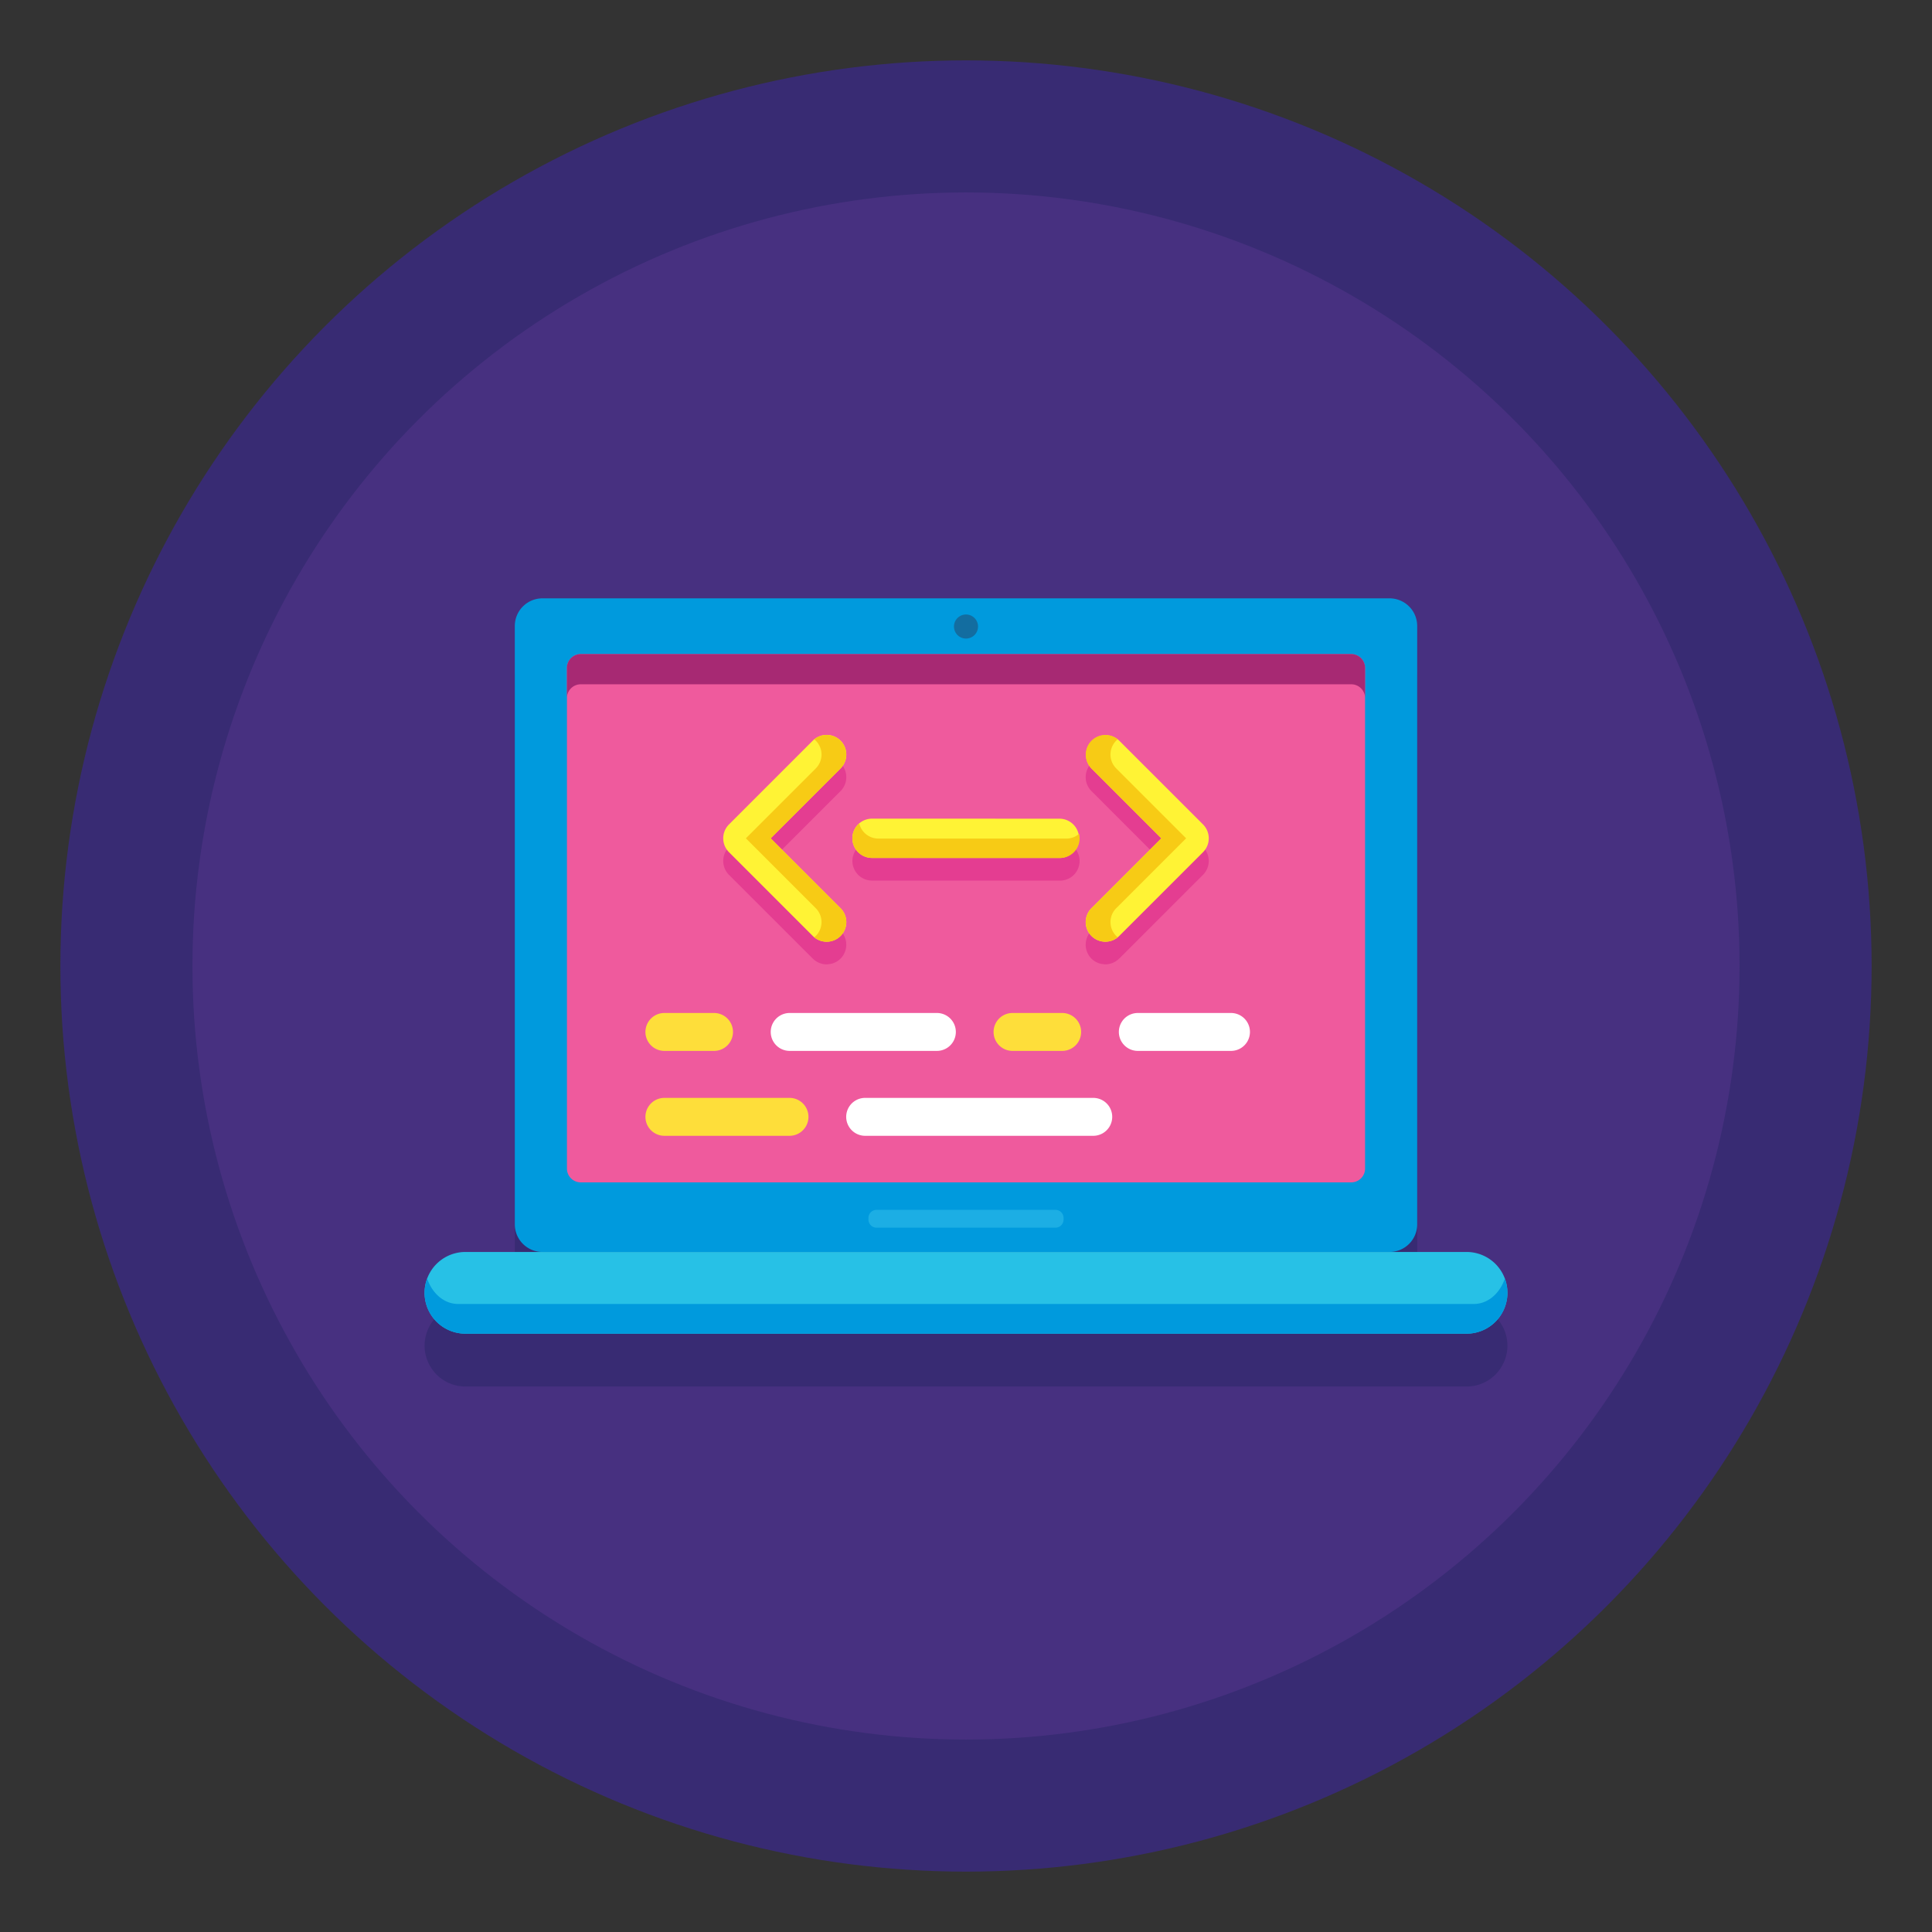 <svg height="512" viewBox="0 0 256 256" width="512" xmlns="http://www.w3.org/2000/svg"><rect x="0" y="0" width="256" height="256" fill="#333333" stroke="none"/><switch><g><circle cx="128" cy="128" fill="#382b73" r="120"/><circle cx="128" cy="128" fill="#473080" r="102.5"/><path d="M199.243 180.566a5.396 5.396 0 00.5-2.261c0-.272-.027-.537-.065-.798v-.002a5.325 5.325 0 00-.112-.554v-.001a5.41 5.41 0 00-5.235-4.058h-10.208a3.663 3.663 0 003.663-3.663V89.946a3.664 3.664 0 00-3.663-3.664H71.878a3.663 3.663 0 00-3.663 3.664v79.283a3.663 3.663 0 003.663 3.663H61.67a5.41 5.41 0 00-5.068 3.525v.001c-.065.174-.12.351-.167.533v.001a5.325 5.325 0 00-.112.554v.002a5.38 5.38 0 00-.065.798 5.374 5.374 0 00.5 2.261c.165.358.368.694.603 1.004.15.197.308.388.483.563a5.402 5.402 0 003.828 1.585h132.66a5.419 5.419 0 002.107-.425 5.465 5.465 0 001.72-1.16 5.568 5.568 0 001.084-1.568z" fill="#382b73"/><path d="M184.122 165.892H71.878a3.663 3.663 0 01-3.663-3.664V82.946a3.663 3.663 0 013.663-3.663h112.244a3.663 3.663 0 013.663 3.663v79.283a3.662 3.662 0 01-3.663 3.663z" fill="#009add"/><path d="M129.594 82.979a1.594 1.594 0 11-3.187-.001 1.594 1.594 0 013.187.001z" fill="#136da0"/><path d="M194.33 176.718H61.67a5.413 5.413 0 010-10.826h132.66a5.413 5.413 0 010 10.826z" fill="#27c1e6"/><path d="M199.743 171.305a6.15 6.15 0 00-.065-.799 5.34 5.34 0 00-.28-1.089c-.664 1.97-2.242 3.365-4.098 3.365H60.701c-1.857 0-3.434-1.395-4.098-3.365-.13.348-.224.712-.28 1.089a6.15 6.15 0 00-.065.799 5.412 5.412 0 005.413 5.413h132.66a5.413 5.413 0 005.412-5.413z" fill="#009add"/><path d="M139.857 162.674h-23.713a1.07 1.07 0 01-1.07-1.07v-.222c0-.591.479-1.07 1.07-1.07h23.713c.591 0 1.07.479 1.07 1.07v.222a1.07 1.07 0 01-1.07 1.07z" fill="#1caee4"/><path d="M179.046 156.671H76.954a1.832 1.832 0 01-1.832-1.832V88.503c0-1.012.82-1.832 1.832-1.832h102.093c1.012 0 1.832.82 1.832 1.832v66.336a1.833 1.833 0 01-1.833 1.832z" fill="#ef5a9d"/><path d="M179.046 86.672H76.954c-1.012 0-1.832.82-1.832 1.832v4c0-1.012.82-1.832 1.832-1.832h102.093c1.012 0 1.832.82 1.832 1.832v-4a1.833 1.833 0 00-1.833-1.832z" fill="#a72973"/><path d="M111.711 104.412c.191-.289.318-.607.381-.935s.063-.666 0-.994a2.588 2.588 0 00-.714-1.343l-.011-.009a2.66 2.66 0 00-.386-.315c-.048-.032-.1-.053-.149-.082-.095-.055-.189-.11-.289-.152-.061-.026-.124-.041-.186-.061-.093-.031-.185-.063-.28-.083-.068-.014-.136-.02-.205-.028-.092-.012-.183-.024-.276-.026-.071-.002-.141.005-.212.009-.09.005-.18.011-.27.026-.072.012-.141.03-.212.048a2.623 2.623 0 00-.258.076c-.069.025-.136.056-.204.087a2.297 2.297 0 00-.43.254c-.038.028-.079.048-.116.077l.01.009c-.07.057-.144.106-.209.171l-11.101 11.101a2.602 2.602 0 00.001 3.681l11.101 11.1c.065.065.139.114.208.17l-.01.009c.039.032.083.055.124.084.054.039.107.077.163.111.086.052.173.097.263.139.056.026.111.054.168.076.1.038.202.065.305.09.05.012.099.029.15.038.155.028.311.045.468.045.083 0 .166-.016.248-.024.415-.04.823-.167 1.184-.405a2.669 2.669 0 00.742-.742 2.605 2.605 0 00-.334-3.273l-9.26-9.26 9.261-9.26c.129-.127.24-.264.335-.409zm47.694 7.829l-11.101-11.101c-.065-.065-.139-.114-.209-.171l.01-.009c-.037-.03-.079-.05-.117-.078a2.585 2.585 0 00-.431-.253c-.067-.031-.134-.062-.203-.087a2.568 2.568 0 00-.259-.077c-.071-.018-.14-.036-.211-.047a2.442 2.442 0 00-.27-.026c-.071-.004-.141-.01-.212-.009-.093.002-.184.014-.276.026-.069.009-.137.014-.205.028-.095.02-.187.052-.28.083-.062.021-.125.036-.186.061-.1.042-.194.097-.289.152-.049.029-.101.05-.149.082a2.6 2.6 0 00-.385.315l-.011.009a2.588 2.588 0 00-.714 1.343 2.61 2.61 0 00.714 2.337l9.261 9.26-9.26 9.26a2.603 2.603 0 00.408 4.015c.361.238.769.365 1.184.405.083.008.165.024.248.024.157 0 .313-.017.467-.045.051-.009.1-.026.15-.038a2.73 2.73 0 00.305-.09c.057-.022.112-.05.168-.076a2.448 2.448 0 00.426-.25c.041-.029.085-.052.124-.084l-.01-.009c.07-.057.144-.105.209-.17l11.101-11.1a2.6 2.6 0 00.003-3.68zm-16.415 1.281c-.002-.01-.001-.022-.004-.032l-.005.004a2.602 2.602 0 00-2.529-2.014l-24.902-.005c-.65 0-1.237.247-1.693.64l-.004-.011c-.023.02-.04.045-.062.065-.076.07-.144.146-.211.224-.047.055-.096.108-.138.167a2.39 2.39 0 00-.166.275c-.033.061-.07.118-.099.182a2.417 2.417 0 00-.116.339c-.017.057-.04.111-.053.17a2.618 2.618 0 00-.061.55v.001a2.595 2.595 0 00.683 1.757c.476.52 1.16.846 1.921.846l12.449.004 12.451.003a2.606 2.606 0 001.455-.444 2.602 2.602 0 001.084-2.721z" fill="#e43d91"/><path d="M109.537 124.784a2.594 2.594 0 01-1.84-.762l-11.101-11.1a2.6 2.6 0 01-.001-3.681l11.101-11.101a2.603 2.603 0 113.682 3.681l-9.261 9.26 9.26 9.26a2.603 2.603 0 01-1.84 4.443z" fill="#fff335"/><path d="M102.117 111.081l9.261-9.26a2.604 2.604 0 00-3.483-3.861 2.604 2.604 0 01.199 3.861l-9.261 9.26 9.26 9.26a2.603 2.603 0 01-.198 3.86 2.592 2.592 0 001.642.583 2.603 2.603 0 001.84-4.443z" fill="#f7cb15"/><path d="M146.463 124.784a2.603 2.603 0 01-1.84-4.443l9.26-9.26-9.261-9.26a2.604 2.604 0 013.682-3.681l11.101 11.101a2.602 2.602 0 01-.001 3.681l-11.101 11.1a2.594 2.594 0 01-1.84.762z" fill="#fff335"/><path d="M147.906 124.022a2.603 2.603 0 01.001-3.681l9.26-9.26-9.261-9.26a2.604 2.604 0 01.199-3.861 2.604 2.604 0 00-3.483 3.861l9.261 9.26-9.26 9.26a2.603 2.603 0 003.481 3.86 2.54 2.54 0 01-.198-.179z" fill="#f7cb15"/><path d="M113.226 112.255a2.602 2.602 0 012.322-3.779l24.902.005a2.604 2.604 0 01-.001 5.206l-24.902-.005a2.607 2.607 0 01-2.321-1.427z" fill="#fff335"/><path d="M143.054 111.084c0-.204-.024-.403-.068-.594a2.595 2.595 0 01-1.697.629l-24.902-.005a2.603 2.603 0 01-2.534-2.01 2.594 2.594 0 00-.906 1.973 2.603 2.603 0 002.603 2.603l24.902.005a2.6 2.6 0 002.602-2.601z" fill="#f7cb15"/><path d="M94.613 139.25h-6.578a2.512 2.512 0 010-5.024h6.578a2.512 2.512 0 010 5.024zm46.131 0h-6.578a2.512 2.512 0 010-5.024h6.578a2.512 2.512 0 010 5.024z" fill="#fede3a"/><path d="M124.142 139.25h-19.505a2.512 2.512 0 010-5.024h19.505a2.512 2.512 0 010 5.024zm38.971 0h-12.346a2.512 2.512 0 010-5.024h12.346a2.512 2.512 0 010 5.024z" fill="#fff"/><path d="M104.613 150.5H88.035a2.512 2.512 0 010-5.024h16.578a2.512 2.512 0 010 5.024z" fill="#fede3a"/><path d="M144.863 150.5h-30.226a2.512 2.512 0 010-5.024h30.226a2.512 2.512 0 010 5.024z" fill="#fff"/></g></switch></svg>